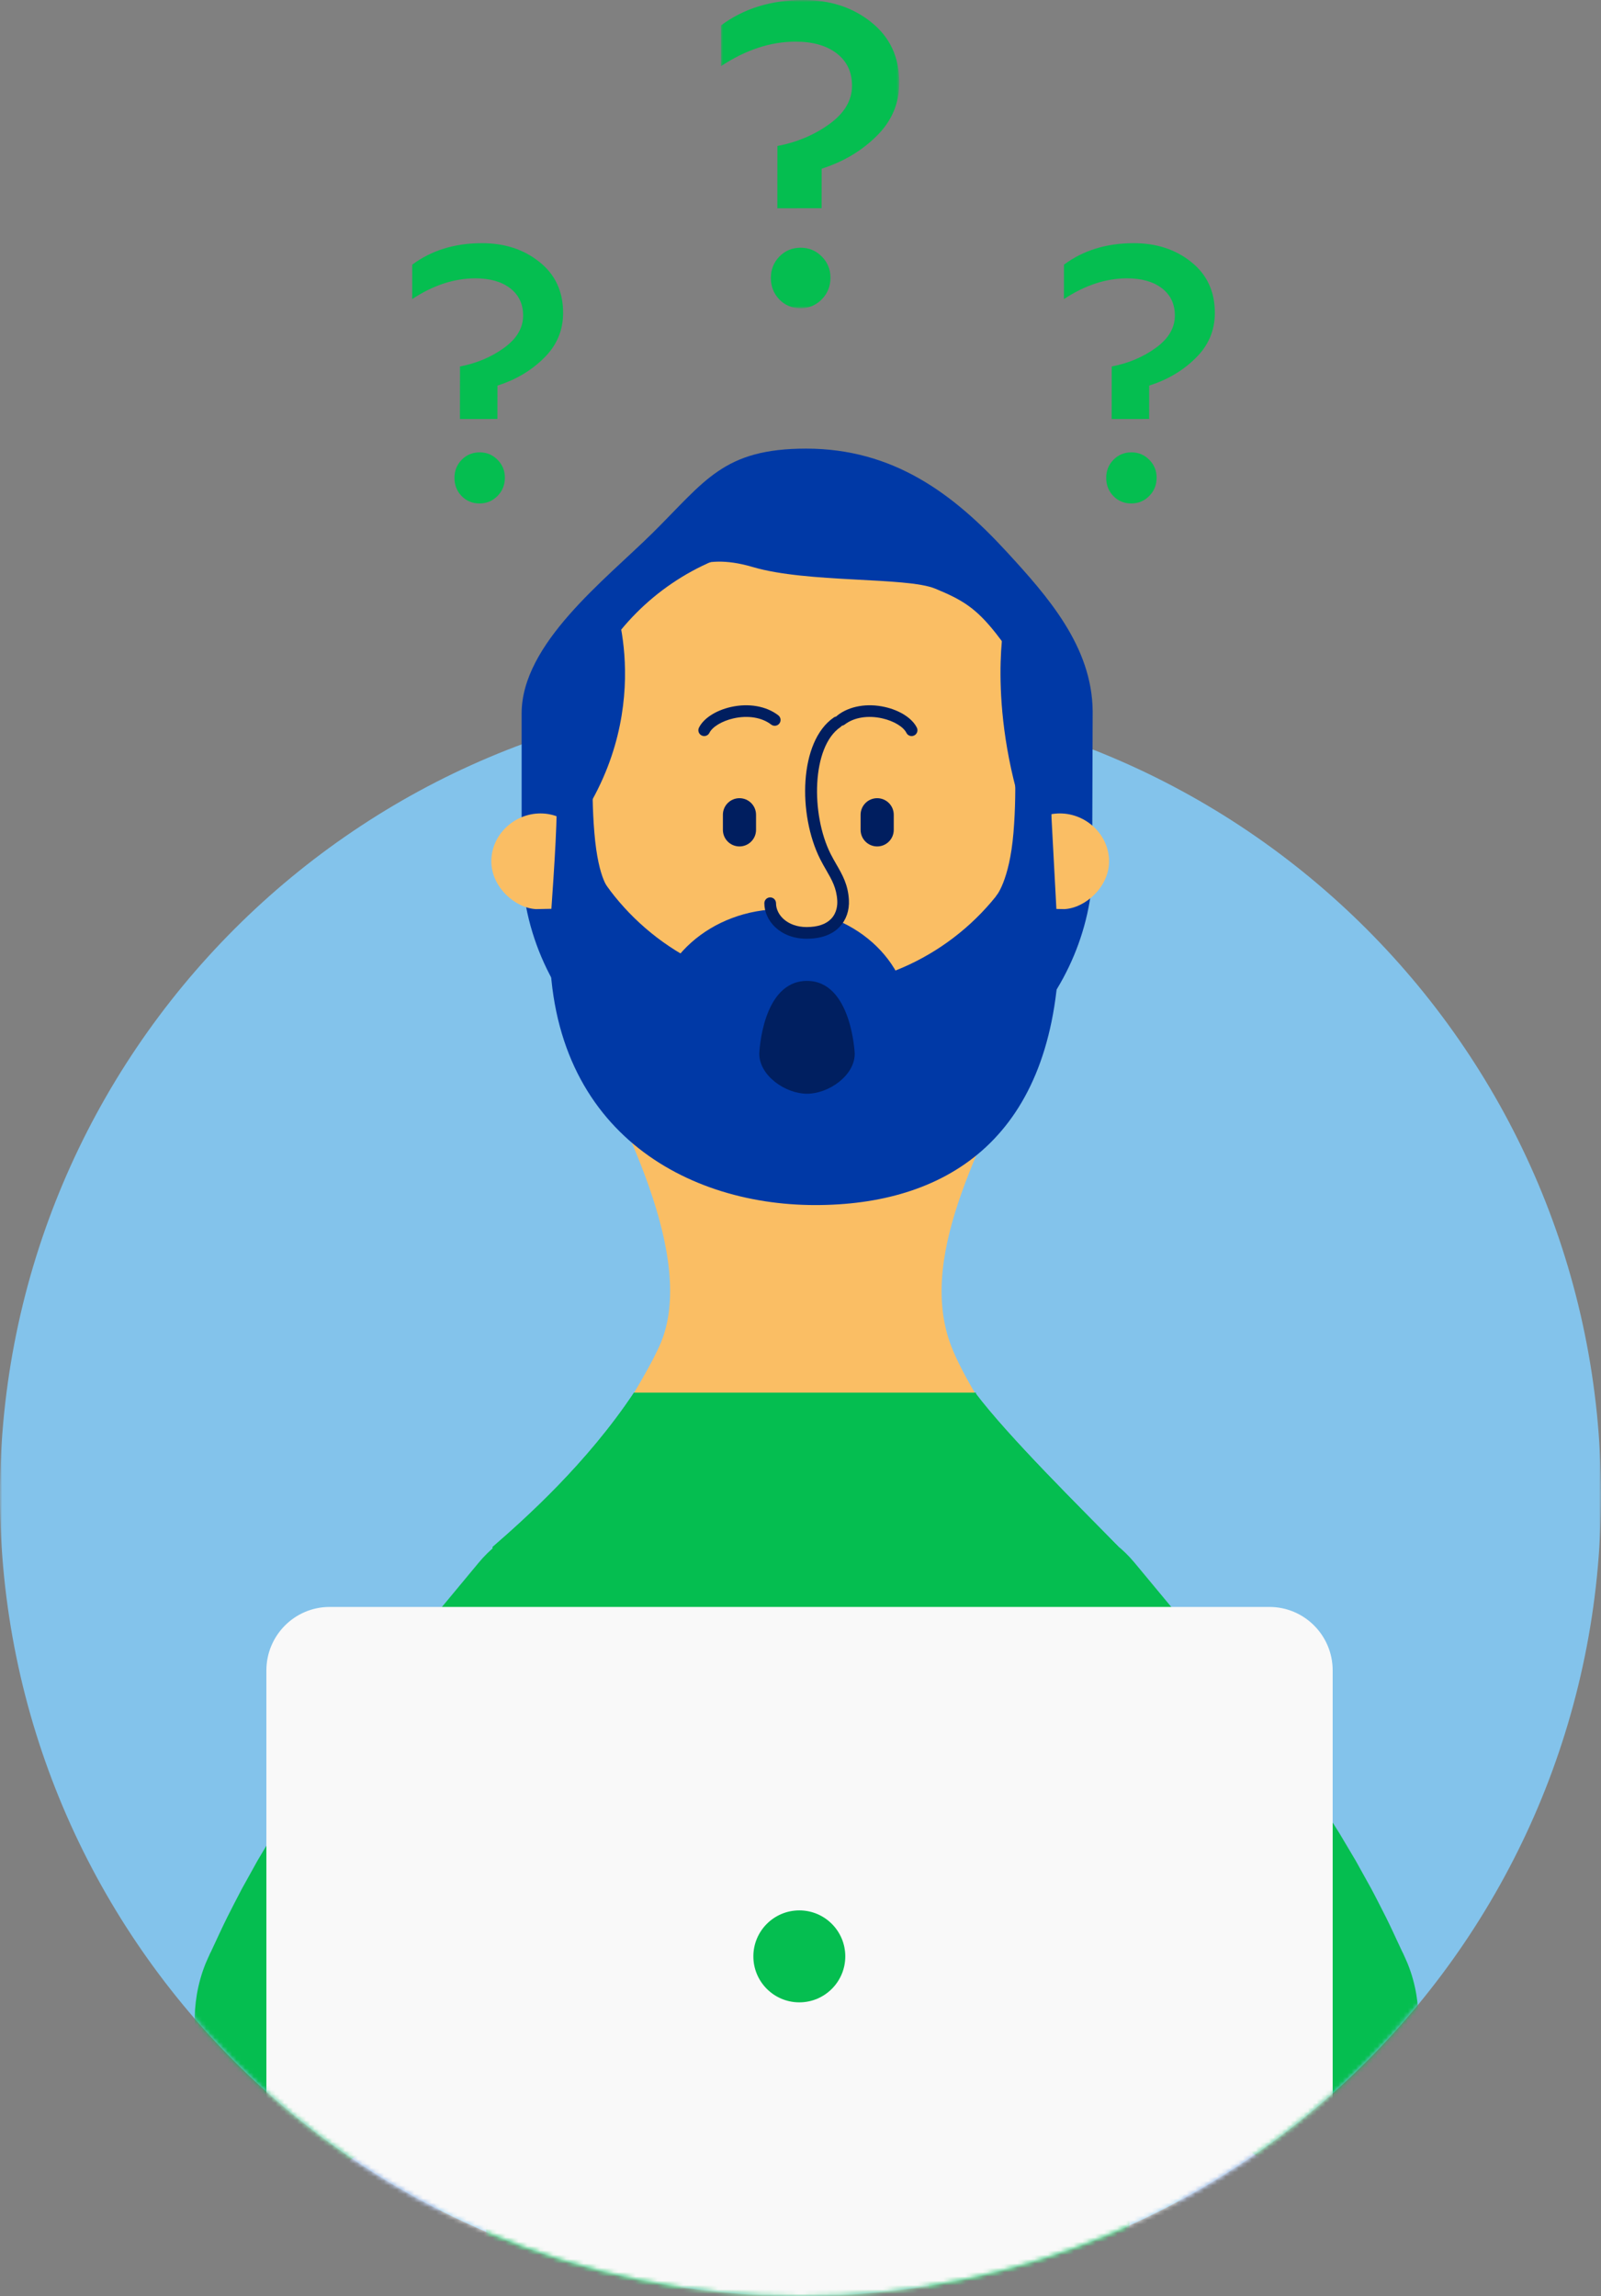 <?xml version="1.0" encoding="UTF-8"?>
<svg width="369px" height="529px" viewBox="0 0 369 529" version="1.1" xmlns="http://www.w3.org/2000/svg" xmlns:xlink="http://www.w3.org/1999/xlink">
    <rect x="0" y="0" width="369" height="529" fill="#808080" stroke="none"/>
    <title>person-error-404-desktop</title>
    <defs>
        <polygon id="path-1" points="0 0 369 0 369 369 0 369"></polygon>
        <path d="M0,273.487 C0,375.391 82.603,458 184.5,458 L184.5,458 C286.396,458 369,375.391 369,273.487 L369,273.487 C369,171.583 286.422,0 184.525,0 L184.525,0 C82.628,0 0,171.583 0,273.487 L0,273.487 Z" id="path-3"></path>
        <path d="M0,273.487 C0,375.391 82.603,458 184.5,458 L184.5,458 C286.396,458 369,375.391 369,273.487 L369,273.487 C369,171.583 286.422,0 184.525,0 L184.525,0 C82.628,0 0,171.583 0,273.487 L0,273.487 Z" id="path-5"></path>
        <path d="M0,273.487 C0,375.391 82.603,458 184.5,458 L184.5,458 C286.396,458 369,375.391 369,273.487 L369,273.487 C369,171.583 286.422,0 184.525,0 L184.525,0 C82.628,0 0,171.583 0,273.487" id="path-7"></path>
        <path d="M0,273.487 C0,375.391 82.603,458 184.5,458 L184.5,458 C286.396,458 369,375.391 369,273.487 L369,273.487 C369,171.583 286.422,0 184.525,0 L184.525,0 C82.628,0 0,171.583 0,273.487 L0,273.487 Z" id="path-9"></path>
        <path d="M0,273.487 C0,375.391 82.603,458 184.5,458 L184.5,458 C286.396,458 369,375.391 369,273.487 L369,273.487 C369,171.583 286.422,0 184.525,0 L184.525,0 C82.628,0 0,171.583 0,273.487" id="path-11"></path>
        <path d="M0,273.487 C0,375.391 82.603,458 184.5,458 L184.5,458 C286.396,458 369,375.391 369,273.487 L369,273.487 C369,171.583 286.422,0 184.525,0 L184.525,0 C82.628,0 0,171.583 0,273.487" id="path-13"></path>
        <path d="M0,273.487 C0,375.391 82.603,458 184.5,458 L184.5,458 C286.396,458 369,375.391 369,273.487 L369,273.487 C369,171.583 286.422,0 184.525,0 L184.525,0 C82.628,0 0,171.583 0,273.487" id="path-15"></path>
        <path d="M0,273.487 C0,375.391 82.603,458 184.5,458 L184.5,458 C286.396,458 369,375.391 369,273.487 L369,273.487 C369,171.583 286.422,0 184.525,0 L184.525,0 C82.628,0 0,171.583 0,273.487" id="path-17"></path>
        <path d="M0,273.487 C0,375.391 82.603,458 184.5,458 L184.5,458 C286.396,458 369,375.391 369,273.487 L369,273.487 C369,171.583 286.422,0 184.525,0 L184.525,0 C82.628,0 0,171.583 0,273.487" id="path-19"></path>
        <path d="M0,273.487 C0,375.391 82.603,458 184.5,458 L184.5,458 C286.396,458 369,375.391 369,273.487 L369,273.487 C369,171.583 286.422,0 184.525,0 L184.525,0 C82.628,0 0,171.583 0,273.487" id="path-21"></path>
        <path d="M0,273.487 C0,375.391 82.603,458 184.5,458 L184.5,458 C286.396,458 369,375.391 369,273.487 L369,273.487 C369,171.583 286.422,0 184.525,0 L184.525,0 C82.628,0 0,171.583 0,273.487" id="path-23"></path>
        <path d="M0,273.487 C0,375.391 82.603,458 184.5,458 L184.5,458 C286.396,458 369,375.391 369,273.487 L369,273.487 C369,171.583 286.422,0 184.525,0 L184.525,0 C82.628,0 0,171.583 0,273.487" id="path-25"></path>
        <path d="M0,273.487 C0,375.391 82.603,458 184.5,458 L184.5,458 C286.396,458 369,375.391 369,273.487 L369,273.487 C369,171.583 286.422,0 184.525,0 L184.525,0 C82.628,0 0,171.583 0,273.487" id="path-27"></path>
        <path d="M0,273.487 C0,375.391 82.603,458 184.5,458 L184.5,458 C286.396,458 369,375.391 369,273.487 L369,273.487 C369,171.583 286.422,0 184.525,0 L184.525,0 C82.628,0 0,171.583 0,273.487 L0,273.487 Z" id="path-29"></path>
        <path d="M0,273.487 C0,375.391 82.603,458 184.5,458 L184.5,458 C286.396,458 369,375.391 369,273.487 L369,273.487 C369,171.583 286.422,0 184.525,0 L184.525,0 C82.628,0 0,171.583 0,273.487 L0,273.487 Z" id="path-31"></path>
        <path d="M0,273.487 C0,375.391 82.603,458 184.5,458 L184.5,458 C286.396,458 369,375.391 369,273.487 L369,273.487 C369,171.583 286.422,0 184.525,0 L184.525,0 C82.628,0 0,171.583 0,273.487" id="path-33"></path>
        <path d="M0,273.487 C0,375.391 82.603,458 184.5,458 L184.5,458 C286.396,458 369,375.391 369,273.487 L369,273.487 C369,171.583 286.422,0 184.525,0 L184.525,0 C82.628,0 0,171.583 0,273.487" id="path-35"></path>
        <path d="M0,273.487 C0,375.391 82.603,458 184.5,458 L184.5,458 C286.396,458 369,375.391 369,273.487 L369,273.487 C369,171.583 286.422,0 184.525,0 L184.525,0 C82.628,0 0,171.583 0,273.487" id="path-37"></path>
        <path d="M0,273.487 C0,375.391 82.603,458 184.5,458 L184.5,458 C286.396,458 369,375.391 369,273.487 L369,273.487 C369,171.583 286.422,0 184.525,0 L184.525,0 C82.628,0 0,171.583 0,273.487" id="path-39"></path>
        <path d="M0,273.487 C0,375.391 82.603,458 184.5,458 L184.5,458 C286.396,458 369,375.391 369,273.487 L369,273.487 C369,171.583 286.422,0 184.525,0 L184.525,0 C82.628,0 0,171.583 0,273.487" id="path-41"></path>
        <path d="M0,273.487 C0,375.391 82.603,458 184.5,458 L184.5,458 C286.396,458 369,375.391 369,273.487 L369,273.487 C369,171.583 286.422,0 184.525,0 L184.525,0 C82.628,0 0,171.583 0,273.487" id="path-43"></path>
        <path d="M0,273.487 C0,375.391 82.603,458 184.5,458 L184.5,458 C286.396,458 369,375.391 369,273.487 L369,273.487 C369,171.583 286.422,0 184.525,0 L184.525,0 C82.628,0 0,171.583 0,273.487" id="path-45"></path>
        <path d="M0,273.487 C0,375.391 82.603,458 184.5,458 L184.5,458 C286.396,458 369,375.391 369,273.487 L369,273.487 C369,171.583 286.422,0 184.525,0 L184.525,0 C82.628,0 0,171.583 0,273.487" id="path-47"></path>
        <path d="M0,273.487 C0,375.391 82.603,458 184.5,458 L184.5,458 C286.396,458 369,375.391 369,273.487 L369,273.487 C369,171.583 286.422,0 184.525,0 L184.525,0 C82.628,0 0,171.583 0,273.487 L0,273.487 Z" id="path-49"></path>
        <polygon id="path-51" points="0 0 41.111 0 41.111 71.02 0 71.02"></polygon>
        <path d="M0,184.5 C0,286.397 82.604,369 184.5,369 L184.5,369 C286.396,369 369,286.397 369,184.5 L369,184.5 C369,82.604 286.396,0 184.5,0 L184.5,0 C82.604,0 0,82.604 0,184.5" id="path-53"></path>
        <path d="M0,184.5 C0,286.397 82.604,369 184.5,369 L184.5,369 C286.396,369 369,286.397 369,184.5 L369,184.5 C369,82.604 286.396,0 184.5,0 L184.5,0 C82.604,0 0,82.604 0,184.5" id="path-55"></path>
    </defs>
    <g id="Page-1" stroke="none" stroke-width="1" fill="none" fill-rule="evenodd">
        <g id="Desktop-·-Error-404" transform="translate(-822, -168)">
            <g id="person-error-404-desktop" transform="translate(822, 168)">
                <g id="Group-3" transform="translate(0, 160)">
                    <mask id="mask-2" fill="white">
                        <use xlink:href="#path-1"></use>
                    </mask>
                    <g id="Clip-2"></g>
                    <path d="M184.5,369 C286.397,369 369,286.397 369,184.5 C369,82.603 286.397,0 184.5,0 C82.603,0 0,82.603 0,184.5 C0,286.397 82.603,369 184.5,369" id="Fill-1" fill="#83C3EB" mask="url(#mask-2)"></path>
                </g>
                <g id="Group-79" transform="translate(0, 71)">
                    <g id="Group-6">
                        <mask id="mask-4" fill="white">
                            <use xlink:href="#path-3"></use>
                        </mask>
                        <g id="Clip-5"></g>
                        <path d="M251.84,92.888 C251.714,77.995 241.571,66.493 231.859,55.959 C219.743,42.817 205.939,32.362 185.787,32.362 C166.723,32.362 162.515,39.821 150.455,51.752 C139.437,62.653 120.226,77.286 120.226,93.373 L120.226,127.107 C120.226,160.802 149.557,188.118 186.04,188.118 C220.582,188.118 248.793,163.626 251.71,132.421 L251.84,92.888 Z" id="Fill-4" fill="#0039A6" mask="url(#mask-4)"></path>
                    </g>
                    <g id="Group-9">
                        <mask id="mask-6" fill="white">
                            <use xlink:href="#path-5"></use>
                        </mask>
                        <g id="Clip-8"></g>
                        <path d="M241.895,109.543 C241.654,78.741 216.975,53.843 186.118,53.843 C155.111,53.843 130.33,78.981 130.33,109.99 L130.33,144.935 C130.33,175.944 155.111,201.082 186.118,201.082 C215.476,201.082 239.378,178.543 241.858,149.826 L241.895,109.543 Z" id="Fill-7" fill="#FABE64" mask="url(#mask-6)"></path>
                    </g>
                    <g id="Group-12">
                        <mask id="mask-8" fill="white">
                            <use xlink:href="#path-7"></use>
                        </mask>
                        <g id="Clip-11"></g>
                        <path d="M219.226,239.109 C210.767,217.058 228.899,189.162 235.66,170.509 L185.572,170.509 L135.559,170.509 C141.735,184.499 161.273,218.679 151.993,239.109 C146.262,251.726 128.274,276.989 128.274,276.989 L185.572,276.989 L242.944,276.989 C242.944,276.989 224.188,252.047 219.226,239.109" id="Fill-10" fill="#FABE64" mask="url(#mask-8)"></path>
                    </g>
                    <g id="Group-15">
                        <mask id="mask-10" fill="white">
                            <use xlink:href="#path-9"></use>
                        </mask>
                        <g id="Clip-14"></g>
                        <path d="M141.573,67.643 C141.573,67.643 152.276,96.129 129.261,123.853 L124.324,104.221 L135.407,69.603 L141.573,67.643 Z" id="Fill-13" fill="#0039A6" mask="url(#mask-10)"></path>
                    </g>
                    <g id="Group-18">
                        <mask id="mask-12" fill="white">
                            <use xlink:href="#path-11"></use>
                        </mask>
                        <g id="Clip-17"></g>
                        <path d="M231.373,73.083 C231.373,73.083 227.133,95.12 238.44,123.854 L249.089,117.501 C249.089,117.501 246.919,66.369 231.373,73.083" id="Fill-16" fill="#0039A6" mask="url(#mask-12)"></path>
                    </g>
                    <g id="Group-21">
                        <mask id="mask-14" fill="white">
                            <use xlink:href="#path-13"></use>
                        </mask>
                        <g id="Clip-20"></g>
                        <path d="M233.449,127.449 C233.449,121.355 238.189,116.415 244.283,116.415 C250.377,116.415 255.616,121.355 255.616,127.449 C255.616,133.397 250.095,138.233 245.313,138.461 L234.155,138.234 C234.155,138.234 233.449,128.327 233.449,127.449" id="Fill-19" fill="#FABE64" mask="url(#mask-14)"></path>
                    </g>
                    <g id="Group-24">
                        <mask id="mask-16" fill="white">
                            <use xlink:href="#path-15"></use>
                        </mask>
                        <g id="Clip-23"></g>
                        <path d="M135.407,127.449 C135.407,121.355 130.667,116.415 124.574,116.415 C118.48,116.415 113.241,121.355 113.241,127.449 C113.241,133.397 118.761,138.233 123.543,138.461 L134.701,138.234 C134.701,138.234 135.407,128.327 135.407,127.449" id="Fill-22" fill="#FABE64" mask="url(#mask-16)"></path>
                    </g>
                    <g id="Group-27">
                        <mask id="mask-18" fill="white">
                            <use xlink:href="#path-17"></use>
                        </mask>
                        <g id="Clip-26"></g>
                        <path d="M185.584,156.56 C166.026,156.56 148.741,146.553 138.636,131.386 L128.274,116.415 C128.274,122.775 126.829,141.778 126.788,142.705 C124.773,188.118 156.907,206.65 187.914,206.65 C217.272,206.65 242.301,192.138 244.084,149.76 L242.301,116.415 L232.565,131.386 C222.506,146.578 205.21,156.56 185.584,156.56" id="Fill-25" fill="#0039A6" mask="url(#mask-18)"></path>
                    </g>
                    <g id="Group-30">
                        <mask id="mask-20" fill="white">
                            <use xlink:href="#path-19"></use>
                        </mask>
                        <g id="Clip-29"></g>
                        <path d="M209.678,164.608 C209.678,179.048 196.482,190.755 180.204,190.755 C163.926,190.755 150.73,179.048 150.73,164.608 C150.73,150.168 163.926,138.461 180.204,138.461 C196.482,138.461 209.678,150.168 209.678,164.608" id="Fill-28" fill="#0039A6" mask="url(#mask-20)"></path>
                    </g>
                    <g id="Group-33">
                        <mask id="mask-22" fill="white">
                            <use xlink:href="#path-21"></use>
                        </mask>
                        <g id="Clip-32"></g>
                        <path d="M192.941,95.412 C185.63,100.421 185.358,116.634 190.235,126.338 C191.989,129.828 194.085,132.126 194.316,136.442 C194.503,139.951 192.48,143.938 185.914,143.938 C180.646,143.938 177.512,140.444 177.512,137.104" id="Fill-31" fill="#FABE64" mask="url(#mask-22)"></path>
                    </g>
                    <g id="Group-36">
                        <mask id="mask-24" fill="white">
                            <use xlink:href="#path-23"></use>
                        </mask>
                        <g id="Clip-35"></g>
                        <path d="M185.914,145.284 C179.813,145.284 176.167,141.124 176.167,137.103 C176.167,136.36 176.769,135.759 177.512,135.759 C178.255,135.759 178.857,136.36 178.857,137.103 C178.857,139.802 181.497,142.594 185.914,142.594 C188.47,142.594 190.375,141.95 191.579,140.678 C192.91,139.276 193.025,137.468 192.974,136.514 C192.818,133.613 191.712,131.7 190.434,129.485 C189.968,128.68 189.489,127.849 189.032,126.941 C183.872,116.67 184.127,99.821 192.183,94.302 C192.795,93.887 193.633,94.041 194.052,94.653 C194.472,95.266 194.314,96.104 193.702,96.523 C187.031,101.092 186.88,116.663 191.437,125.734 C191.868,126.592 192.323,127.379 192.763,128.141 C194.153,130.55 195.468,132.826 195.659,136.371 C195.787,138.762 195.03,140.951 193.532,142.53 C191.799,144.357 189.237,145.284 185.914,145.284" id="Fill-34" fill="#001E5F" mask="url(#mask-24)"></path>
                    </g>
                    <g id="Group-39">
                        <mask id="mask-26" fill="white">
                            <use xlink:href="#path-25"></use>
                        </mask>
                        <g id="Clip-38"></g>
                        <path d="M210.111,98.591 C209.618,98.591 209.141,98.318 208.907,97.843 C208.218,96.455 206.002,95.119 203.395,94.525 C200.055,93.754 196.797,94.289 194.677,95.941 C194.091,96.395 193.247,96.292 192.788,95.704 C192.334,95.117 192.44,94.273 193.025,93.816 C195.773,91.68 199.876,90.961 203.994,91.902 C207.452,92.692 210.256,94.511 211.316,96.65 C211.646,97.315 211.373,98.121 210.708,98.451 C210.517,98.547 210.313,98.591 210.111,98.591" id="Fill-37" fill="#001E5F" mask="url(#mask-26)"></path>
                    </g>
                    <g id="Group-42">
                        <mask id="mask-28" fill="white">
                            <use xlink:href="#path-27"></use>
                        </mask>
                        <g id="Clip-41"></g>
                        <path d="M162.304,98.591 C162.103,98.591 161.898,98.547 161.708,98.451 C161.043,98.123 160.77,97.315 161.1,96.65 C162.158,94.511 164.961,92.694 168.415,91.902 C172.526,90.964 176.633,91.675 179.389,93.816 C179.974,94.273 180.079,95.117 179.625,95.704 C179.168,96.292 178.324,96.395 177.737,95.941 C175.614,94.289 172.354,93.756 169.016,94.525 C166.409,95.122 164.197,96.455 163.509,97.843 C163.275,98.318 162.798,98.591 162.304,98.591" id="Fill-40" fill="#001E5F" mask="url(#mask-28)"></path>
                    </g>
                    <g id="Group-45">
                        <mask id="mask-30" fill="white">
                            <use xlink:href="#path-29"></use>
                        </mask>
                        <g id="Clip-44"></g>
                        <path d="M140.543,134.072 C140.543,134.072 137.927,132.1 136.99,120.856 C136.053,109.612 136.99,100.055 136.99,100.055 L128.274,116.415 L129.261,135.538 L140.543,134.072 Z" id="Fill-43" fill="#0039A6" mask="url(#mask-30)"></path>
                    </g>
                    <g id="Group-48">
                        <mask id="mask-32" fill="white">
                            <use xlink:href="#path-31"></use>
                        </mask>
                        <g id="Clip-47"></g>
                        <path d="M229.531,135.538 C229.531,135.538 232.648,132.1 233.585,120.856 C234.522,109.612 233.585,100.055 233.585,100.055 L242.301,116.415 L241.647,138.461 L229.531,135.538 Z" id="Fill-46" fill="#0039A6" mask="url(#mask-32)"></path>
                    </g>
                    <g id="Group-51">
                        <mask id="mask-34" fill="white">
                            <use xlink:href="#path-33"></use>
                        </mask>
                        <g id="Clip-50"></g>
                        <path d="M159.924,53.843 L156.611,61.861 C156.611,61.861 160.837,55.895 173.478,59.637 C186.119,63.38 208.919,61.88 215.559,64.627 C221.631,67.139 224.821,68.946 229.544,74.933 C229.985,75.492 230.439,76.088 230.911,76.724 C236.43,84.171 230.911,67.643 230.911,67.643 C230.911,67.643 202.75,28.09 159.924,53.843" id="Fill-49" fill="#0039A6" mask="url(#mask-34)"></path>
                    </g>
                    <g id="Group-54">
                        <mask id="mask-36" fill="white">
                            <use xlink:href="#path-35"></use>
                        </mask>
                        <g id="Clip-53"></g>
                        <path d="M260.034,455.046 C265.236,458.9 274.07,465.526 279.951,470.364 C280.091,470.187 280.224,470.011 280.365,469.835 C284.133,465.129 288.28,460.361 292.518,455.466 L269.274,440.301 C266.217,445.046 263.098,449.904 260.034,455.046" id="Fill-52" fill="#E8BD6D" mask="url(#mask-36)"></path>
                    </g>
                    <g id="Group-57">
                        <mask id="mask-38" fill="white">
                            <use xlink:href="#path-37"></use>
                        </mask>
                        <g id="Clip-56"></g>
                        <path d="M307.573,437.4 L281.607,420.459 C279.357,424.377 276.9,428.352 274.371,432.347 C272.706,434.981 271,437.623 269.274,440.3 L292.518,455.466 C294.207,453.515 295.909,451.546 297.609,449.55 C300.932,445.635 304.28,441.642 307.573,437.4" id="Fill-55" fill="#6C92D9" mask="url(#mask-38)"></path>
                    </g>
                    <g id="Group-60">
                        <mask id="mask-40" fill="white">
                            <use xlink:href="#path-39"></use>
                        </mask>
                        <g id="Clip-59"></g>
                        <path d="M315.336,426.633 C318.157,422.301 320.906,417.64 323.232,411.974 C324.383,409.132 325.427,406.017 326.14,402.435 C326.839,398.863 327.221,394.767 326.682,390.209 C326.41,387.938 325.899,385.574 325.11,383.238 C324.908,382.644 324.703,382.095 324.458,381.473 L323.984,380.381 L323.619,379.578 L323.45,379.189 L323.408,379.092 L323.179,378.656 L323.154,378.604 L323.056,378.393 L322.664,377.551 C321.606,375.312 320.585,373.031 319.477,370.815 C318.348,368.618 317.242,366.387 316.074,364.205 L312.477,357.724 L308.704,351.372 L304.874,345.302 L304.776,345.148 L300.713,339.051 L297.335,334.222 L296.533,333.076 C293.705,329.145 290.828,325.271 287.905,321.477 C284.982,317.692 282.025,313.957 279.059,310.307 C276.097,306.65 273.116,303.044 270.185,299.521 L261.503,289.064 L261.473,289.029 C251.472,276.984 233.601,275.328 221.557,285.33 C209.514,295.332 207.858,313.204 217.859,325.248 C218.965,326.581 220.291,327.883 221.571,328.958 L232.031,337.633 L242.166,346.113 C245.491,348.929 248.734,351.749 251.93,354.592 C255.118,357.435 258.228,360.311 261.284,363.218 L264.853,366.706 L265.789,367.621 L270.169,372.099 L273.984,376.195 L274.416,376.659 L278.519,381.311 L282.469,386.061 C283.758,387.662 284.984,389.294 286.255,390.915 C287.499,392.547 288.653,394.221 289.866,395.88 C290.135,396.289 290.701,397.004 290.729,397.954 C290.755,398.833 290.699,399.715 290.372,401.132 C289.722,403.99 288.534,406.912 286.897,410.415 C285.361,413.699 283.561,417.058 281.607,420.459 L307.574,437.4 C310.21,434.005 312.813,430.455 315.336,426.633" id="Fill-58" fill="#05BE50" mask="url(#mask-40)"></path>
                    </g>
                    <g id="Group-63">
                        <mask id="mask-42" fill="white">
                            <use xlink:href="#path-41"></use>
                        </mask>
                        <g id="Clip-62"></g>
                        <path d="M111.776,455.046 C106.574,458.9 97.739,465.526 91.859,470.364 C91.719,470.187 91.586,470.011 91.445,469.835 C87.677,465.129 83.53,460.361 79.292,455.466 L102.536,440.301 C105.593,445.046 108.712,449.904 111.776,455.046" id="Fill-61" fill="#E8BD6D" mask="url(#mask-42)"></path>
                    </g>
                    <g id="Group-66">
                        <mask id="mask-44" fill="white">
                            <use xlink:href="#path-43"></use>
                        </mask>
                        <g id="Clip-65"></g>
                        <path d="M64.237,437.4 L90.203,420.459 C92.453,424.377 94.91,428.352 97.439,432.347 C99.104,434.981 100.81,437.623 102.536,440.3 L79.292,455.466 C77.603,453.515 75.901,451.546 74.201,449.55 C70.878,445.635 67.531,441.642 64.237,437.4" id="Fill-64" fill="#6C92D9" mask="url(#mask-44)"></path>
                    </g>
                    <g id="Group-69">
                        <mask id="mask-46" fill="white">
                            <use xlink:href="#path-45"></use>
                        </mask>
                        <g id="Clip-68"></g>
                        <path d="M56.474,426.633 C53.653,422.301 50.904,417.64 48.578,411.974 C47.427,409.132 46.383,406.017 45.67,402.435 C44.971,398.863 44.589,394.767 45.128,390.209 C45.4,387.938 45.911,385.574 46.7,383.238 C46.902,382.644 47.107,382.095 47.352,381.473 L47.826,380.381 L48.191,379.578 L48.36,379.189 L48.402,379.092 L48.631,378.656 L48.656,378.604 L48.754,378.393 L49.146,377.551 C50.204,375.312 51.225,373.031 52.333,370.815 C53.462,368.618 54.569,366.387 55.736,364.205 L59.333,357.724 L63.106,351.372 L66.937,345.302 L67.034,345.148 L71.097,339.051 L74.475,334.222 L75.277,333.076 C78.105,329.145 80.982,325.271 83.905,321.477 C86.828,317.692 89.785,313.957 92.751,310.307 C95.713,306.65 98.694,303.044 101.625,299.521 L110.307,289.064 L110.337,289.029 C120.338,276.984 138.209,275.328 150.252,285.33 C162.296,295.332 163.952,313.204 153.951,325.248 C152.845,326.581 151.519,327.883 150.239,328.958 L139.779,337.633 L129.644,346.113 C126.32,348.929 123.076,351.749 119.88,354.592 C116.692,357.435 113.582,360.311 110.526,363.218 L106.957,366.706 L106.021,367.621 L101.641,372.099 L97.826,376.195 L97.394,376.659 L93.291,381.311 L89.342,386.061 C88.052,387.662 86.826,389.294 85.555,390.915 C84.311,392.547 83.157,394.221 81.944,395.88 C81.675,396.289 81.108,397.004 81.081,397.954 C81.055,398.833 81.111,399.715 81.438,401.132 C82.088,403.99 83.276,406.912 84.913,410.415 C86.449,413.699 88.249,417.058 90.203,420.459 L64.237,437.4 C61.6,434.005 58.997,430.455 56.474,426.633" id="Fill-67" fill="#05BE50" mask="url(#mask-46)"></path>
                    </g>
                    <g id="Group-72">
                        <mask id="mask-48" fill="white">
                            <use xlink:href="#path-47"></use>
                        </mask>
                        <g id="Clip-71"></g>
                        <path d="M113.73,302.147 C113.751,300.798 113.549,285.413 113.549,285.413 C121.133,278.83 135.253,266.202 146.124,249.869 L224.73,249.869 C232.495,260.168 249.213,276.569 257.688,285.273 C257.688,285.273 257.945,300.81 257.979,302.146 C259.217,350.916 261.149,412.024 258.801,472.038 L197.023,472.038 L138.353,472.038 L113.253,472.038 C111.873,422.393 112.808,362.597 113.73,302.147" id="Fill-70" fill="#05BE50" mask="url(#mask-48)"></path>
                    </g>
                    <mask id="mask-50" fill="white">
                        <use xlink:href="#path-49"></use>
                    </mask>
                    <g id="Clip-74"></g>
                    <polygon id="Fill-73" fill="#05BE50" mask="url(#mask-50)" points="146.106 265.279 224.956 265.279 224.956 249.869 146.106 249.869"></polygon>
                    <path d="M146.124,249.869 C135.254,266.202 121.133,278.83 113.549,285.414 C113.549,285.414 113.751,300.798 113.73,302.147 C112.808,362.597 111.178,422.393 112.558,472.038 L157.633,472.038 L146.124,249.869 Z" id="Fill-75" fill="#05BE50" mask="url(#mask-50)"></path>
                    <path d="M266.139,316.57 C266.105,315.234 257.688,285.272 257.688,285.272 C249.213,276.569 232.495,260.168 224.73,249.869 L213.231,472.038 L259.496,472.038 C261.012,433.309 260.455,398.99 259.536,362.961 C259.032,343.158 266.578,333.867 266.139,316.57" id="Fill-76" fill="#05BE50" mask="url(#mask-50)"></path>
                    <path d="M205.993,120.197 C205.993,122.307 204.283,124.018 202.173,124.018 C200.064,124.018 198.353,122.307 198.353,120.197 L198.353,116.724 C198.353,114.614 200.064,112.904 202.173,112.904 C204.283,112.904 205.993,114.614 205.993,116.724 L205.993,120.197 Z" id="Fill-77" fill="#001E5F" mask="url(#mask-50)"></path>
                    <path d="M174.253,120.197 C174.253,122.307 172.543,124.018 170.433,124.018 C168.323,124.018 166.613,122.307 166.613,120.197 L166.613,116.724 C166.613,114.614 168.323,112.904 170.433,112.904 C172.543,112.904 174.253,114.614 174.253,116.724 L174.253,120.197 Z" id="Fill-78" fill="#001E5F" mask="url(#mask-50)"></path>
                </g>
                <g id="Group-87" transform="translate(95, 0)">
                    <g id="Group-82" transform="translate(71.154, 0)">
                        <mask id="mask-52" fill="white">
                            <use xlink:href="#path-51"></use>
                        </mask>
                        <g id="Clip-81"></g>
                        <path d="M18.374,71.02 C16.411,71.023 14.776,70.348 13.469,68.999 C12.162,67.65 11.511,65.985 11.514,64.007 C11.516,62.094 12.172,60.461 13.483,59.107 C14.792,57.755 16.429,57.076 18.392,57.073 C20.288,57.071 21.907,57.746 23.247,59.094 C24.585,60.445 25.254,62.076 25.252,63.989 C25.249,65.967 24.575,67.633 23.233,68.986 C21.89,70.339 20.27,71.018 18.374,71.02 L18.374,71.02 Z M23.213,47.967 L13.007,47.981 L13.026,33.638 C17.542,32.776 21.534,31.089 25.005,28.578 C28.475,26.068 30.213,23.13 30.218,19.767 C30.222,16.602 29.048,14.115 26.695,12.304 C24.342,10.494 21.169,9.591 17.18,9.597 C11.423,9.604 5.696,11.491 0,15.258 L0.013,5.861 C5.25,1.963 11.565,0.01 18.959,-7.55079818e-06 C25.173,-0.008 30.404,1.7 34.653,5.122 C38.966,8.546 41.119,13.192 41.111,19.061 C41.105,23.875 39.333,27.999 35.796,31.432 C32.388,34.799 28.198,37.278 23.225,38.867 L23.213,47.967 Z" id="Fill-80" fill="#05BE50" mask="url(#mask-52)"></path>
                    </g>
                    <path d="M165.761,116 C164.1,116.002 162.716,115.432 161.611,114.293 C160.505,113.154 159.954,111.748 159.956,110.077 C159.958,108.462 160.513,107.083 161.622,105.94 C162.73,104.798 164.115,104.224 165.776,104.222 C167.381,104.22 168.75,104.79 169.884,105.929 C171.016,107.07 171.582,108.447 171.581,110.062 C171.578,111.732 171.008,113.139 169.873,114.282 C168.736,115.424 167.365,115.998 165.761,116 L165.761,116 Z M169.855,96.533 L161.219,96.544 L161.236,84.433 C165.057,83.705 168.434,82.281 171.372,80.16 C174.308,78.04 175.779,75.559 175.783,72.72 C175.786,70.047 174.793,67.947 172.802,66.417 C170.811,64.889 168.126,64.126 164.75,64.131 C159.879,64.137 155.034,65.731 150.214,68.912 L150.224,60.977 C154.656,57.685 160,56.035 166.256,56.027 C171.514,56.02 175.94,57.463 179.536,60.352 C183.185,63.244 185.007,67.167 185,72.123 C184.995,76.188 183.495,79.671 180.502,82.57 C177.619,85.413 174.073,87.506 169.865,88.848 L169.855,96.533 Z" id="Fill-83" fill="#05BE50"></path>
                    <path d="M15.547,116 C13.886,116.002 12.502,115.432 11.397,114.293 C10.291,113.154 9.74,111.748 9.742,110.077 C9.744,108.462 10.3,107.083 11.408,105.94 C12.517,104.798 13.902,104.224 15.563,104.222 C17.167,104.22 18.536,104.79 19.67,105.929 C20.802,107.07 21.369,108.447 21.367,110.062 C21.364,111.732 20.794,113.139 19.659,114.282 C18.522,115.424 17.151,115.998 15.547,116 L15.547,116 Z M19.641,96.533 L11.006,96.544 L11.022,84.433 C14.843,83.705 18.22,82.281 21.158,80.16 C24.094,78.04 25.565,75.559 25.569,72.72 C25.572,70.047 24.579,67.947 22.588,66.417 C20.597,64.889 17.912,64.126 14.537,64.131 C9.665,64.137 4.82,65.731 0,68.912 L0.011,60.977 C4.442,57.685 9.786,56.035 16.042,56.027 C21.3,56.02 25.726,57.463 29.322,60.352 C32.971,63.244 34.793,67.167 34.786,72.123 C34.781,76.188 33.281,79.671 30.289,82.57 C27.405,85.413 23.859,87.506 19.652,88.848 L19.641,96.533 Z" id="Fill-85" fill="#05BE50"></path>
                </g>
                <g id="Group-94" transform="translate(0, 160)">
                    <g id="Group-90">
                        <mask id="mask-54" fill="white">
                            <use xlink:href="#path-53"></use>
                        </mask>
                        <g id="Clip-89"></g>
                        <path d="M292.574,210.24 L75.978,210.24 C67.925,210.24 61.396,216.792 61.396,224.875 L61.396,371.255 L307.156,371.255 L307.156,224.875 C307.156,216.792 300.627,210.24 292.574,210.24" id="Fill-88" fill="#F9F9F9" mask="url(#mask-54)"></path>
                    </g>
                    <g id="Group-93">
                        <mask id="mask-56" fill="white">
                            <use xlink:href="#path-55"></use>
                        </mask>
                        <g id="Clip-92"></g>
                        <path d="M194.822,290.748 C194.822,296.598 190.08,301.341 184.229,301.341 C178.379,301.341 173.636,296.598 173.636,290.748 C173.636,284.898 178.379,280.155 184.229,280.155 C190.08,280.155 194.822,284.898 194.822,290.748" id="Fill-91" fill="#05BE50" mask="url(#mask-56)"></path>
                    </g>
                </g>
                <path d="M186,252 L186,252 C181.041,252 175,247.846 175,242.768 C175,242.768 175.582,226 186,226 C196.296,226 197,242.768 197,242.768 C197,247.846 190.959,252 186,252" id="Fill-95" fill="#001F60"></path>
            </g>
        </g>
    </g>
</svg>